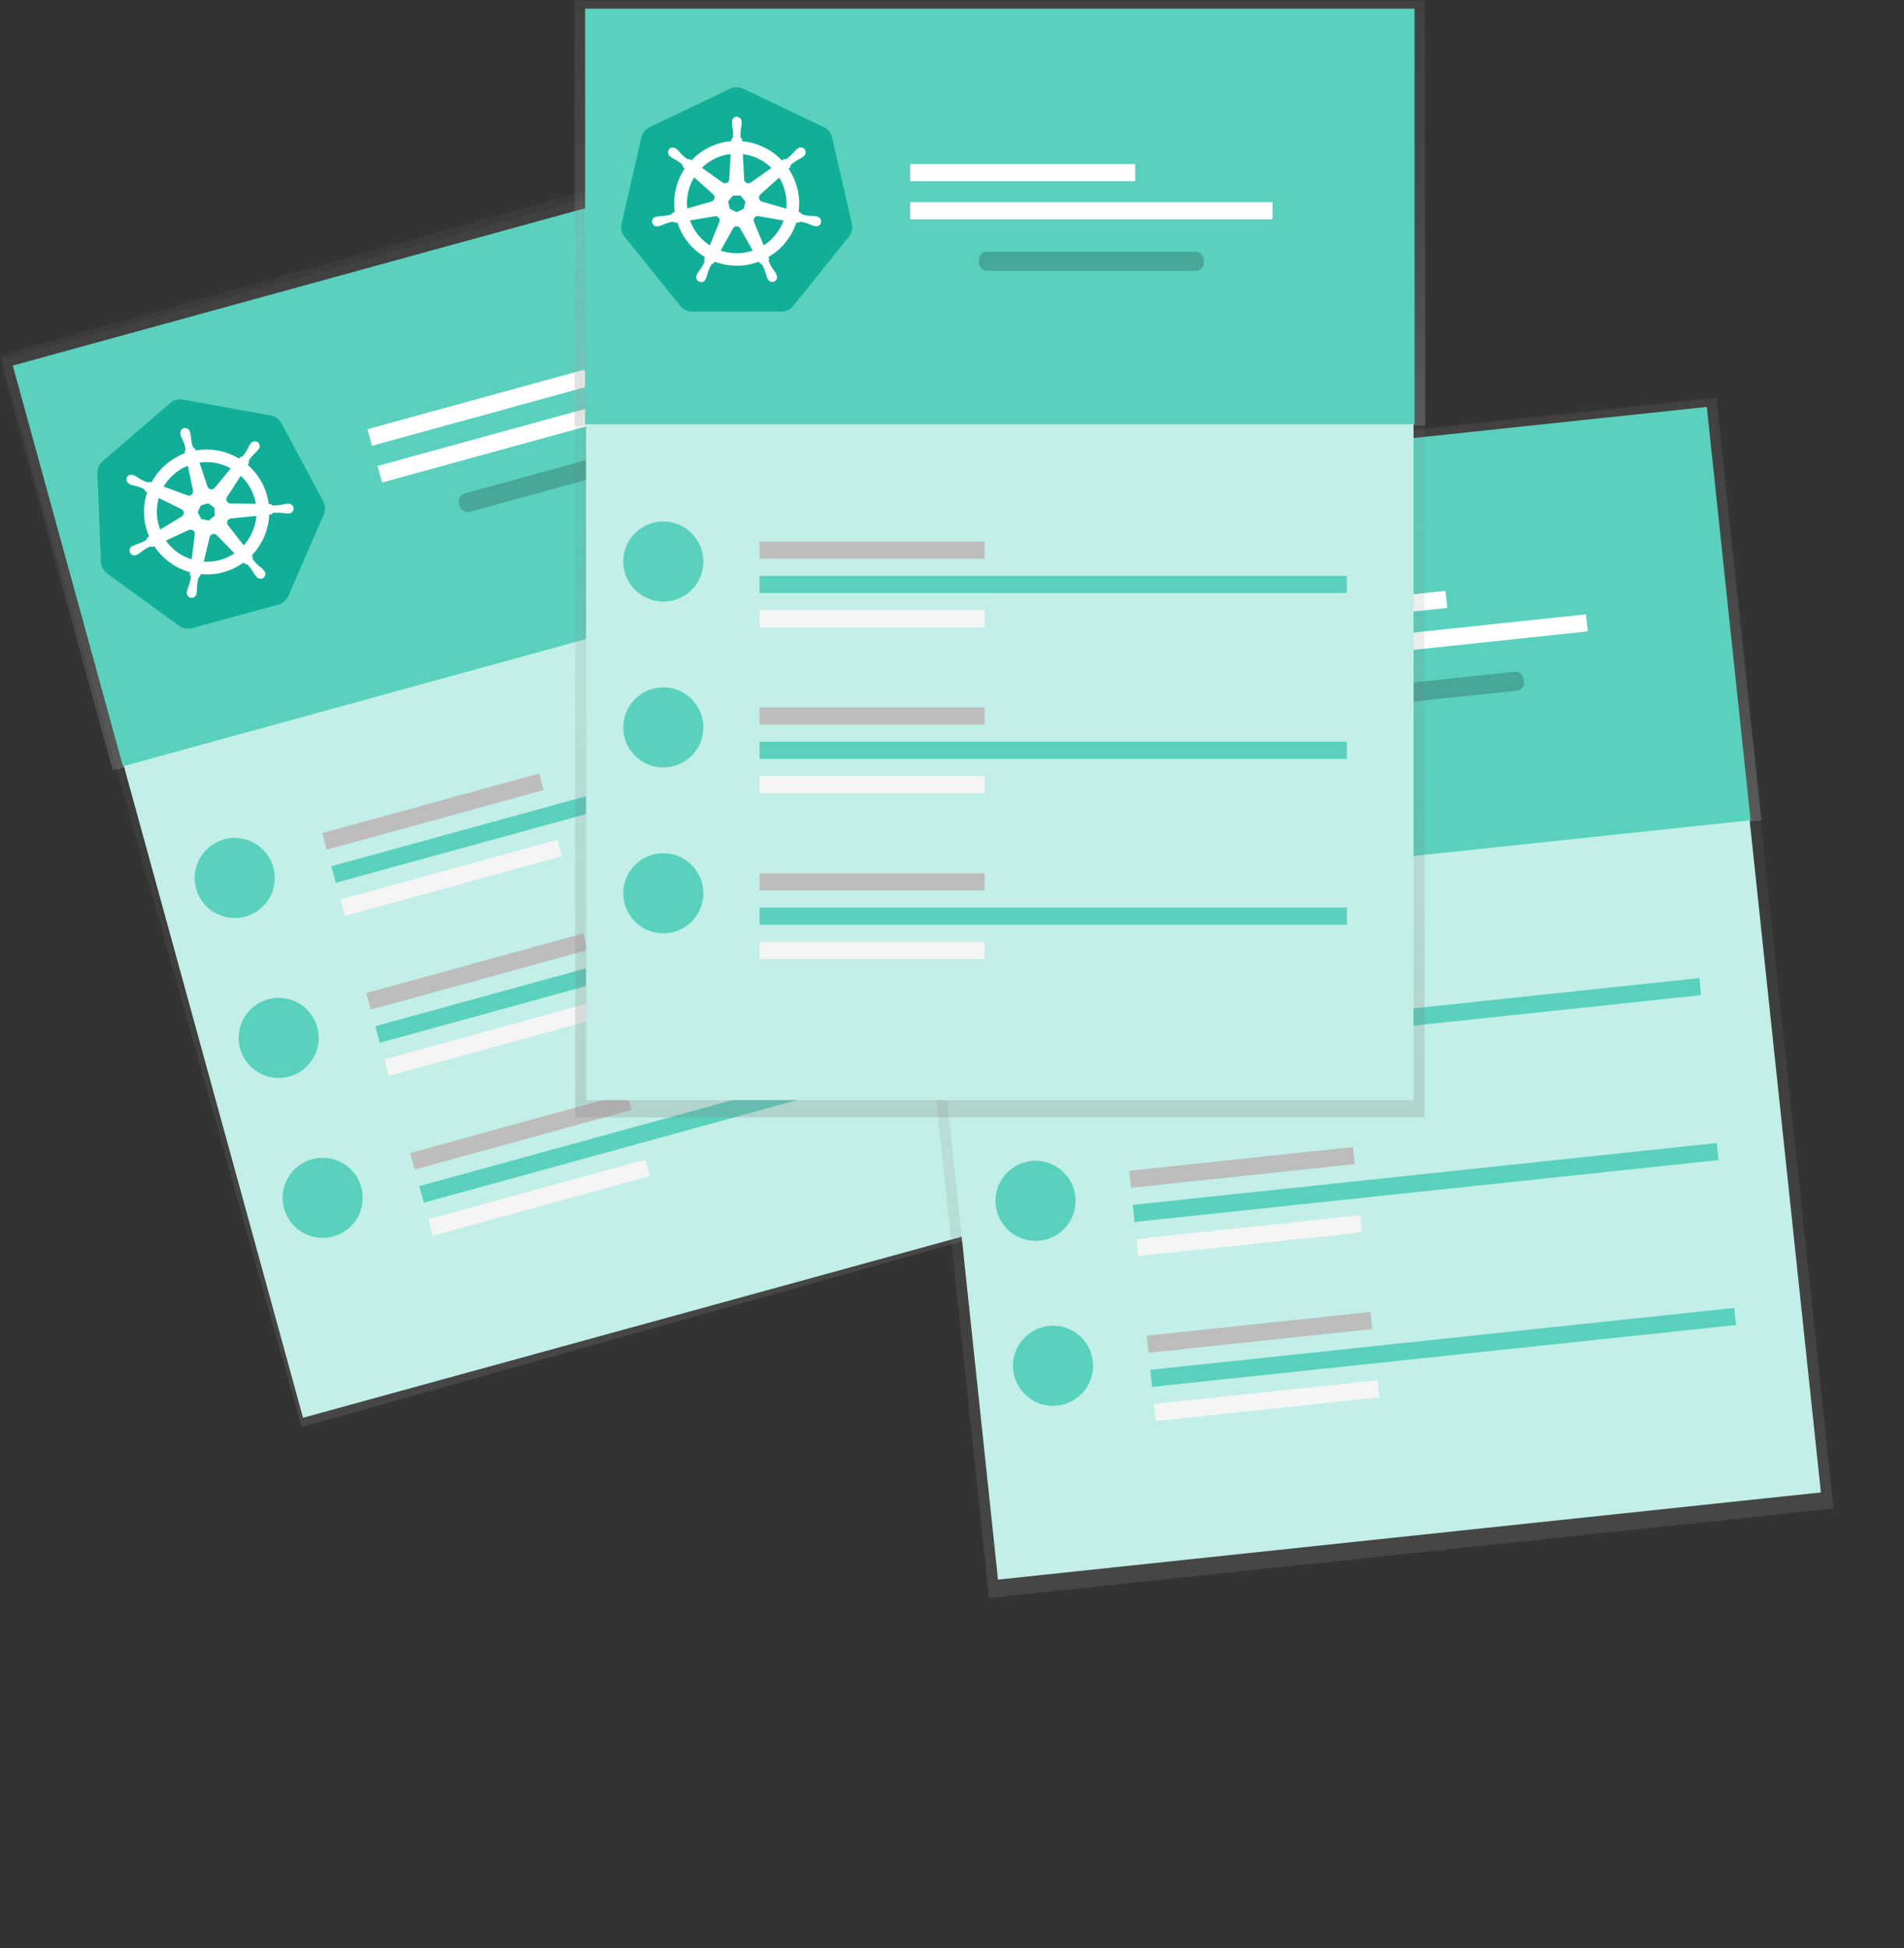 <svg xmlns="http://www.w3.org/2000/svg" xmlns:xlink="http://www.w3.org/1999/xlink" id="_0b188637-16b1-4c40-a71f-ceebe5cfc5ec" viewBox="0 0 729.22 746.14"><rect x="0" y="0" width="729.22" height="746.14" fill="#333333" stroke="none"/> <defs> <style>.cls-1{fill:url(#linear-gradient);}.cls-2{fill:url(#linear-gradient-2);}.cls-3{fill:#c2efe7;}.cls-4{fill:#5ad1bd;}.cls-5{fill:#bdbdbd;}.cls-6{fill:#f5f5f5;}.cls-18,.cls-7,.cls-9{fill:#fff;}.cls-8{opacity:0.2;isolation:isolate;}.cls-18,.cls-9{stroke:#fff;}.cls-9{stroke-miterlimit:10;}.cls-10{fill:url(#linear-gradient-3);}.cls-11{fill:url(#linear-gradient-4);}.cls-12{fill:#69f0ae;}.cls-13{fill:url(#linear-gradient-5);}.cls-14{fill:#6c63ff;}.cls-15{fill:url(#linear-gradient-6);}.cls-16{fill:url(#linear-gradient-7);}.cls-17{fill:#11ae98;}.cls-18{stroke-width:0.03px;}</style> <linearGradient id="linear-gradient" x1="445.41" y1="41.28" x2="445.41" y2="468.9" gradientTransform="matrix(1, 0, 0, -1, -230.27, 551.84)" gradientUnits="userSpaceOnUse"> <stop offset="0" stop-color="gray" stop-opacity="0.25"></stop> <stop offset="0.54" stop-color="gray" stop-opacity="0.12"></stop> <stop offset="1" stop-color="gray" stop-opacity="0.1"></stop> </linearGradient> <linearGradient id="linear-gradient-2" x1="445.13" y1="308.37" x2="445.13" y2="471.36" gradientTransform="matrix(1, 0, 0, -1, -266.37, 563.16)" gradientUnits="userSpaceOnUse"> <stop offset="0" stop-color="#b3b3b3" stop-opacity="0.25"></stop> <stop offset="0.54" stop-color="#b3b3b3" stop-opacity="0.1"></stop> <stop offset="1" stop-color="#b3b3b3" stop-opacity="0.05"></stop> </linearGradient> <linearGradient id="linear-gradient-3" x1="734.59" y1="41.95" x2="734.59" y2="469.57" gradientTransform="matrix(1, 0, 0, -1, -216.6, 638.08)" xlink:href="#linear-gradient"></linearGradient> <linearGradient id="linear-gradient-4" x1="734.58" y1="306.98" x2="734.58" y2="469.97" gradientTransform="matrix(1, 0, 0, -1, -230.58, 638.81)" xlink:href="#linear-gradient-2"></linearGradient> <linearGradient id="linear-gradient-5" x1="-18.22" y1="476.15" x2="-14.76" y2="393.55" gradientTransform="matrix(-0.99, 0.12, 0.12, 0.99, 335.03, -169.72)" gradientUnits="userSpaceOnUse"> <stop offset="0" stop-opacity="0.12"></stop> <stop offset="0.55" stop-opacity="0.09"></stop> <stop offset="1" stop-opacity="0.02"></stop> </linearGradient> <linearGradient id="linear-gradient-6" x1="382.92" y1="319.98" x2="382.92" y2="747.6" gradientTransform="matrix(1, 0, 0, -1, 0, 748)" xlink:href="#linear-gradient"></linearGradient> <linearGradient id="linear-gradient-7" x1="382.92" y1="585.01" x2="382.92" y2="748" gradientTransform="matrix(1, 0, 0, -1, 0, 748)" xlink:href="#linear-gradient-2"></linearGradient> </defs> <title>Artboard 1</title> <rect class="cls-1" x="51.74" y="84.23" width="324.35" height="426.44" transform="translate(-72.54 69.03) rotate(-15.71)"></rect> <rect class="cls-2" x="15.76" y="91.81" width="326" height="162.99" transform="translate(-39.54 53.58) rotate(-15.37)"></rect> <rect class="cls-3" x="55.04" y="90.84" width="316.93" height="417.67" transform="translate(-71.79 67.31) rotate(-15.37)"></rect> <rect class="cls-4" x="20.31" y="95.08" width="317.66" height="159.19" transform="translate(-39.89 53.73) rotate(-15.37)"></rect> <rect class="cls-5" x="122.74" y="307.58" width="86.17" height="6.57" transform="translate(-76.46 55.07) rotate(-15.37)"></rect> <rect class="cls-6" x="129.71" y="332.94" width="86.17" height="6.57" transform="translate(-82.94 57.83) rotate(-15.37)"></rect> <rect class="cls-4" x="123.75" y="301.87" width="224.92" height="6.57" transform="translate(-72.43 73.52) rotate(-15.37)"></rect> <rect class="cls-7" x="140.05" y="152.87" width="86.17" height="6.57" transform="translate(-34.84 54.13) rotate(-15.37)"></rect> <rect class="cls-7" x="142.98" y="159.98" width="138.75" height="6.57" transform="translate(-35.68 62.12) rotate(-15.37)"></rect> <rect class="cls-8" x="174.4" y="178.29" width="86.17" height="7.3" rx="3.09" ry="3.09" transform="translate(-40.44 64.15) rotate(-15.37)"></rect> <circle class="cls-4" cx="89.9" cy="336.29" r="15.34" transform="translate(-85.92 35.86) rotate(-15.37)"></circle> <rect class="cls-5" x="139.6" y="368.84" width="86.17" height="6.57" transform="translate(-92.1 61.73) rotate(-15.37)"></rect> <rect class="cls-6" x="146.56" y="394.2" width="86.17" height="6.57" transform="translate(-98.57 64.48) rotate(-15.37)"></rect> <rect class="cls-4" x="140.6" y="363.14" width="224.92" height="6.57" transform="translate(-88.07 80.18) rotate(-15.37)"></rect> <circle class="cls-4" cx="106.73" cy="397.55" r="15.34" transform="translate(-101.55 42.51) rotate(-15.37)"></circle> <rect class="cls-5" x="156.43" y="430.1" width="86.17" height="6.57" transform="translate(-107.73 68.38) rotate(-15.37)"></rect> <rect class="cls-6" x="163.4" y="455.45" width="86.17" height="6.57" transform="translate(-114.2 71.14) rotate(-15.37)"></rect> <rect class="cls-4" x="157.43" y="424.39" width="224.92" height="6.57" transform="translate(-103.7 86.83) rotate(-15.37)"></rect> <circle class="cls-4" cx="123.58" cy="458.82" r="15.34" transform="translate(-117.19 49.16) rotate(-15.37)"></circle> <path class="cls-9" d="M61.27,192.58a15.77,15.77,0,0,1-3.84-7.42A10.93,10.93,0,0,1,58.94,177c1.75-2.57,4.65-4.11,7.58-5.17s6-1.75,8.78-3.14A19.44,19.44,0,0,0,85,157.33a26.14,26.14,0,0,1,1.83,6.92,8.81,8.81,0,0,1-2,6.68c2.08-1.76,2.53.9,2.44,2.59,1.57,1.1,4.5.55,5.16,2.35a12,12,0,0,1,.9,5.61c-.25,1.9,1.34,4.68-.46,5.32"></path> <rect class="cls-10" x="355.36" y="168.51" width="325.25" height="427.62" transform="translate(-37.41 56.72) rotate(-6.05)"></rect> <rect class="cls-11" x="341" y="168.85" width="326" height="162.99" transform="translate(-23.58 54.51) rotate(-6.05)"></rect> <rect class="cls-3" x="359.34" y="171.83" width="316.93" height="417.67" transform="translate(-37.24 56.7) rotate(-6.05)"></rect> <rect class="cls-4" x="345.31" y="172.16" width="317.66" height="159.19" transform="translate(-23.73 54.54) rotate(-6.05)"></rect> <rect class="cls-5" x="425.88" y="380.71" width="86.17" height="6.57" transform="translate(-37.86 51.57) rotate(-6.05)"></rect> <rect class="cls-6" x="428.65" y="406.85" width="86.17" height="6.57" transform="translate(-40.6 52) rotate(-6.05)"></rect> <rect class="cls-4" x="426.87" y="386.47" width="224.92" height="6.57" transform="translate(-38.07 59.01) rotate(-6.05)"></rect> <rect class="cls-7" x="468.01" y="230.84" width="86.17" height="6.57" transform="translate(-21.83 55.17) rotate(-6.05)"></rect> <rect class="cls-7" x="469.39" y="242.6" width="138.75" height="6.57" transform="translate(-22.91 58.15) rotate(-6.05)"></rect> <rect class="cls-8" x="497.72" y="261.47" width="86.17" height="7.3" rx="3.09" ry="3.09" transform="translate(-24.93 58.48) rotate(-6.05)"></rect> <circle class="cls-12" cx="389.9" cy="396.78" r="15.34" transform="matrix(0.99, -0.11, 0.11, 0.99, -39.65, 43.3)"></circle> <rect class="cls-5" x="432.58" y="443.88" width="86.17" height="6.57" transform="translate(-44.48 52.62) rotate(-6.05)"></rect> <rect class="cls-6" x="435.35" y="470.02" width="86.17" height="6.57" transform="translate(-47.22 53.06) rotate(-6.05)"></rect> <rect class="cls-4" x="433.57" y="449.64" width="224.92" height="6.57" transform="translate(-44.7 60.07) rotate(-6.05)"></rect> <circle class="cls-4" cx="396.61" cy="459.95" r="15.34" transform="translate(-46.27 44.36) rotate(-6.05)"></circle> <rect class="cls-5" x="439.27" y="507.05" width="86.17" height="6.57" transform="translate(-51.1 53.68) rotate(-6.05)"></rect> <rect class="cls-6" x="442.04" y="533.19" width="86.17" height="6.57" transform="translate(-53.84 54.12) rotate(-6.05)"></rect> <rect class="cls-4" x="440.26" y="512.81" width="224.92" height="6.57" transform="translate(-51.32 61.13) rotate(-6.05)"></rect> <circle class="cls-4" cx="403.3" cy="523.12" r="15.34" transform="translate(-52.89 45.42) rotate(-6.05)"></circle> <path class="cls-13" d="M360.3,264.19a42.28,42.28,0,1,0,51.54-46.12l1.28,10.82a14.36,14.36,0,0,1-12.51,15.85h0a14.36,14.36,0,0,1-15.9-12.54l-1.28-10.82A42.3,42.3,0,0,0,360.3,264.19Z"></path> <path class="cls-14" d="M443.94,250.86a42.28,42.28,0,1,0-52.09,45.54l-1.15-10.83a14.36,14.36,0,0,1,12.73-15.75h0a14.36,14.36,0,0,1,15.75,12.73l1.15,10.83A42.3,42.3,0,0,0,443.94,250.86Z"></path> <circle class="cls-9" cx="401.31" cy="249.53" r="16.25" transform="translate(-24.06 43.69) rotate(-6.05)"></circle> <path class="cls-9" d="M403.43,269.82h0a14.36,14.36,0,0,0-12.73,15.75l1.15,10.83a42.44,42.44,0,0,0,28.48-3l-1.15-10.83A14.36,14.36,0,0,0,403.43,269.82Z"></path> <path class="cls-9" d="M384.91,250.36a15.77,15.77,0,0,1-2.59-8,10.93,10.93,0,0,1,2.8-7.75c2.14-2.26,5.26-3.31,8.32-3.88s6.17-.71,9.17-1.71a19.44,19.44,0,0,0,11.46-9.68,26.14,26.14,0,0,1,.69,7.12,8.81,8.81,0,0,1-3.06,6.27c2.33-1.4,2.35,1.29,2,3,1.37,1.34,4.35,1.27,4.71,3.16a12,12,0,0,1,0,5.68c-.56,1.83.57,4.84-1.32,5.17"></path> <path class="cls-7" d="M412.54,232.33s11.38-.21,5.13,17.38"></path> <rect class="cls-15" x="220.3" y="0.4" width="325.25" height="427.62"></rect> <rect class="cls-16" x="219.92" width="326" height="162.99"></rect> <rect class="cls-3" x="224.46" y="3.71" width="316.93" height="417.67"></rect> <rect class="cls-4" x="224.1" y="3.32" width="317.66" height="159.19"></rect> <rect class="cls-5" x="290.91" y="207.42" width="86.17" height="6.57"></rect> <rect class="cls-6" x="290.91" y="233.71" width="86.17" height="6.57"></rect> <rect class="cls-4" x="290.91" y="220.57" width="224.92" height="6.57"></rect> <rect class="cls-7" x="348.6" y="62.84" width="86.17" height="6.57"></rect> <rect class="cls-7" x="348.6" y="77.44" width="138.75" height="6.57"></rect> <rect class="cls-8" x="374.89" y="96.43" width="86.17" height="7.3" rx="3.09" ry="3.09"></rect> <circle class="cls-4" cx="254.04" cy="215.09" r="15.34"></circle> <rect class="cls-5" x="290.91" y="270.95" width="86.17" height="6.57"></rect> <rect class="cls-6" x="290.91" y="297.24" width="86.17" height="6.57"></rect> <rect class="cls-4" x="290.91" y="284.1" width="224.92" height="6.57"></rect> <circle class="cls-4" cx="254.04" cy="278.62" r="15.34"></circle> <rect class="cls-5" x="290.91" y="334.49" width="86.17" height="6.57"></rect> <rect class="cls-6" x="290.91" y="360.77" width="86.17" height="6.57"></rect> <rect class="cls-4" x="290.91" y="347.63" width="224.92" height="6.57"></rect> <circle class="cls-4" cx="254.04" cy="342.15" r="15.34"></circle> <path class="cls-9" d="M280.87,90.26h0a14.36,14.36,0,0,0-14.32,14.32v10.89a42.44,42.44,0,0,0,28.64,0V104.58A14.36,14.36,0,0,0,280.87,90.26Z"></path> <g id="layer1"> <g id="g3052"> <path id="path3055" class="cls-17" d="M281.86,33.43a5.92,5.92,0,0,0-2.26.57L248.83,48.7a5.85,5.85,0,0,0-3.18,4l-7.59,33a5.8,5.8,0,0,0,.8,4.48q.16.24.33.46l21.3,26.48a5.9,5.9,0,0,0,4.6,2.2h34.16a5.9,5.9,0,0,0,4.6-2.19l21.29-26.49a5.8,5.8,0,0,0,1.14-4.94l-7.6-33a5.85,5.85,0,0,0-3.18-4L284.71,34A5.93,5.93,0,0,0,281.86,33.43Z"></path> <path id="path3059" class="cls-18" d="M282.16,44.67a2,2,0,0,0-1.84,2s0,0,0,.05,0,.34,0,.47a15.37,15.37,0,0,0,.25,1.75,17.21,17.21,0,0,1,.2,3.34,2,2,0,0,1-.6,1l0,.78a24,24,0,0,0-3.33.51,23.69,23.69,0,0,0-12,6.88l-.67-.47a1.46,1.46,0,0,1-1.09-.11,17.2,17.2,0,0,1-2.48-2.24,15.35,15.35,0,0,0-1.21-1.29l-.41-.33a2.19,2.19,0,0,0-1.28-.48,1.77,1.77,0,0,0-1.47.65,2,2,0,0,0,.45,2.72l0,0,.38.31a15.35,15.35,0,0,0,1.53.89A17.2,17.2,0,0,1,261.28,63a2,2,0,0,1,.37,1.06l.59.53a23.84,23.84,0,0,0-3.76,16.62l-.77.22a2.55,2.55,0,0,1-.79.8,17.2,17.2,0,0,1-3.3.54,15.41,15.41,0,0,0-1.77.14l-.49.11h0a1.85,1.85,0,1,0,.82,3.59h.06l.48-.11a15.39,15.39,0,0,0,1.65-.63,17.22,17.22,0,0,1,3.21-.94,2,2,0,0,1,1.06.37l.8-.14A24,24,0,0,0,270,98.47l-.33.8a1.83,1.83,0,0,1,.16,1,18,18,0,0,1-1.67,3,15.43,15.43,0,0,0-1,1.47c-.07.14-.17.35-.24.5a1.85,1.85,0,1,0,3.33,1.58h0c.07-.14.17-.33.23-.47a15.37,15.37,0,0,0,.53-1.69,12.88,12.88,0,0,1,1.43-3.31,1.49,1.49,0,0,1,.79-.39l.42-.76a23.84,23.84,0,0,0,17,0l.39.71a1.46,1.46,0,0,1,.94.57,17.19,17.19,0,0,1,1.26,3.1,15.41,15.41,0,0,0,.54,1.69c.06.14.16.33.23.47a1.85,1.85,0,1,0,3.33-1.57c-.07-.15-.17-.36-.24-.5a15.36,15.36,0,0,0-1-1.47,17.21,17.21,0,0,1-1.63-2.92,1.44,1.44,0,0,1,.14-1.09,6.33,6.33,0,0,1-.31-.74A24,24,0,0,0,305,85.17l.79.14a1.45,1.45,0,0,1,1-.38,17.22,17.22,0,0,1,3.21.94,15.4,15.4,0,0,0,1.65.64l.48.1h.06A1.85,1.85,0,1,0,313,83l-.54-.13a15.41,15.41,0,0,0-1.77-.14,17.2,17.2,0,0,1-3.3-.54,2.07,2.07,0,0,1-.8-.8l-.74-.22A23.93,23.93,0,0,0,302,64.63l.65-.59a1.45,1.45,0,0,1,.35-1,17.2,17.2,0,0,1,2.74-1.92,15.4,15.4,0,0,0,1.53-.89l.41-.33A1.85,1.85,0,1,0,305.41,57l-.41.33a15.41,15.41,0,0,0-1.22,1.29,17.25,17.25,0,0,1-2.48,2.25,2.05,2.05,0,0,1-1.12.12l-.7.5a24.14,24.14,0,0,0-15.29-7.39c0-.25,0-.69,0-.82a1.46,1.46,0,0,1-.6-.92,17.24,17.24,0,0,1,.21-3.34,15.37,15.37,0,0,0,.25-1.75c0-.15,0-.36,0-.52a2,2,0,0,0-1.84-2ZM279.86,59l-.55,9.66,0,0a1.62,1.62,0,0,1-2.58,1.24h0l-7.92-5.62a19,19,0,0,1,9.14-5A19.41,19.41,0,0,1,279.86,59Zm4.62,0a19.13,19.13,0,0,1,11,5.32l-7.87,5.58h0A1.63,1.63,0,0,1,285,68.6h0Zm-18.59,8.93,7.23,6.47v0a1.62,1.62,0,0,1-.64,2.79v0l-9.27,2.68A19,19,0,0,1,265.88,67.88Zm32.51,0a19.32,19.32,0,0,1,2.77,12l-9.32-2.68v0a1.62,1.62,0,0,1-.64-2.79v0l7.19-6.44Zm-17.72,7h3l1.84,2.3L284.82,80l-2.66,1.28L279.5,80l-.66-2.87Zm9.5,7.88a1.62,1.62,0,0,1,.37,0l0,0,9.59,1.62A19,19,0,0,1,292.48,94l-3.72-9v0a1.63,1.63,0,0,1,1.41-2.27Zm-16.11,0A1.62,1.62,0,0,1,275.54,85l0,0L271.88,94a19.07,19.07,0,0,1-7.66-9.58l9.51-1.61,0,0a1.64,1.64,0,0,1,.32,0Zm8,3.9a1.64,1.64,0,0,1,1.49.85h0L288.32,96a19.43,19.43,0,0,1-1.87.52A19,19,0,0,1,276,96l4.68-8.45h0A1.63,1.63,0,0,1,282.1,86.67Z"></path> </g> </g> <g id="layer1-2"> <g id="g3052-2"> <path id="path3055-2" class="cls-17" d="M67.17,153.26a5.92,5.92,0,0,0-2,1.14L39.31,176.68a5.85,5.85,0,0,0-2,4.66l1.35,33.86a5.8,5.8,0,0,0,1.95,4.11q.21.19.44.36l27.51,20a5.9,5.9,0,0,0,5,.91l33-9a5.9,5.9,0,0,0,3.86-3.32L124,197.08a5.8,5.8,0,0,0-.2-5.06l-16-29.87a5.85,5.85,0,0,0-4.11-3l-33.56-6.09A5.93,5.93,0,0,0,67.17,153.26Z"></path> <path id="path3059-2" class="cls-18" d="M70.41,164a2,2,0,0,0-1.24,2.46l0,0c0,.15.08.33.12.46a15.37,15.37,0,0,0,.7,1.62,17.21,17.21,0,0,1,1.08,3.17,2,2,0,0,1-.33,1.08l.16.76A24,24,0,0,0,67.85,175a23.69,23.69,0,0,0-9.81,9.8l-.77-.28a1.46,1.46,0,0,1-1.08.18,17.2,17.2,0,0,1-3-1.51,15.35,15.35,0,0,0-1.51-.92l-.48-.21a2.19,2.19,0,0,0-1.37-.13,1.77,1.77,0,0,0-1.25,1,2,2,0,0,0,1.15,2.5h0l.45.2a15.35,15.35,0,0,0,1.71.46,17.2,17.2,0,0,1,3.15,1.14,2,2,0,0,1,.64.93l.71.35a23.84,23.84,0,0,0,.74,17l-.69.42a2.55,2.55,0,0,1-.55,1,17.2,17.2,0,0,1-3,1.39,15.41,15.41,0,0,0-1.67.6l-.44.24h0a1.85,1.85,0,1,0,1.73,3.25h0l0,0,.43-.23a15.39,15.39,0,0,0,1.43-1,17.22,17.22,0,0,1,2.85-1.76,2,2,0,0,1,1.12.08l.74-.34a24,24,0,0,0,13.73,10l-.11.86a1.83,1.83,0,0,1,.43,1,18,18,0,0,1-.82,3.33,15.43,15.43,0,0,0-.57,1.68c0,.15-.07.38-.1.54a1.85,1.85,0,1,0,3.62.65h0c0-.16.08-.37.1-.51a15.37,15.37,0,0,0,.07-1.77A12.88,12.88,0,0,1,76,221.3a1.49,1.49,0,0,1,.66-.58l.2-.84a23.84,23.84,0,0,0,16.41-4.43l.57.58a1.46,1.46,0,0,1,1.06.3,17.19,17.19,0,0,1,2,2.66,15.41,15.41,0,0,0,1,1.49l.34.4a1.85,1.85,0,1,0,2.8-2.39l-.36-.42a15.36,15.36,0,0,0-1.34-1.16A17.21,17.21,0,0,1,97,214.52a1.44,1.44,0,0,1-.15-1.09,6.33,6.33,0,0,1-.49-.64,24,24,0,0,0,6.74-15.68l.8-.07a1.45,1.45,0,0,1,.89-.64,17.22,17.22,0,0,1,3.35.07,15.4,15.4,0,0,0,1.76.18l.49,0h.06a1.85,1.85,0,1,0-.15-3.68l-.55,0a15.41,15.41,0,0,0-1.74.33,17.2,17.2,0,0,1-3.33.34,2.07,2.07,0,0,1-1-.56h-.77a23.93,23.93,0,0,0-8.06-15l.48-.74a1.45,1.45,0,0,1,.06-1.1,17.2,17.2,0,0,1,2.14-2.58,15.4,15.4,0,0,0,1.24-1.26c.09-.12.21-.29.31-.42a1.85,1.85,0,1,0-3-2.18l-.31.42a15.41,15.41,0,0,0-.84,1.56,17.25,17.25,0,0,1-1.81,2.82,2.05,2.05,0,0,1-1,.41l-.54.67a24.14,24.14,0,0,0-16.69-3.11c-.08-.23-.22-.65-.26-.78a1.46,1.46,0,0,1-.82-.73,17.24,17.24,0,0,1-.68-3.28,15.37,15.37,0,0,0-.22-1.76c0-.14-.1-.35-.14-.5A2,2,0,0,0,70.41,164Zm1.53,14.39,2,9.47,0,0a1.62,1.62,0,0,1-2.16,1.88h0l-9.12-3.34a19,19,0,0,1,7.51-7.21A19.41,19.41,0,0,1,71.94,178.42Zm4.45-1.21a19.13,19.13,0,0,1,12,2.23l-6.13,7.45h0a1.63,1.63,0,0,1-2.82-.52h0ZM60.8,190.71,69.48,195v0a1.62,1.62,0,0,1,.12,2.86v0l-8.24,5A19,19,0,0,1,60.8,190.71Zm31.37-8.54A19.32,19.32,0,0,1,98,193l-9.7-.14,0,0a1.62,1.62,0,0,1-1.35-2.52v0l5.25-8.1ZM76.91,193.54l2.86-.78,2.38,1.74.12,2.95L80,199.38l-2.91-.54-1.39-2.6Zm11.24,5.11a1.62,1.62,0,0,1,.37-.07v0l9.68-1a19,19,0,0,1-4.87,11.33l-6-7.7v0a1.63,1.63,0,0,1,.76-2.56Zm-15.53,4.27a1.62,1.62,0,0,1,2,1.8l0,0-1.21,9.56a19.07,19.07,0,0,1-9.9-7.23L72.3,203h0a1.64,1.64,0,0,1,.3-.11Zm8.78,1.65a1.64,1.64,0,0,1,1.66.43h0l6.75,6.94a19.43,19.43,0,0,1-1.67,1A19,19,0,0,1,78,215.15l2.29-9.39h0A1.63,1.63,0,0,1,81.39,204.57Z"></path> </g> </g> </svg>